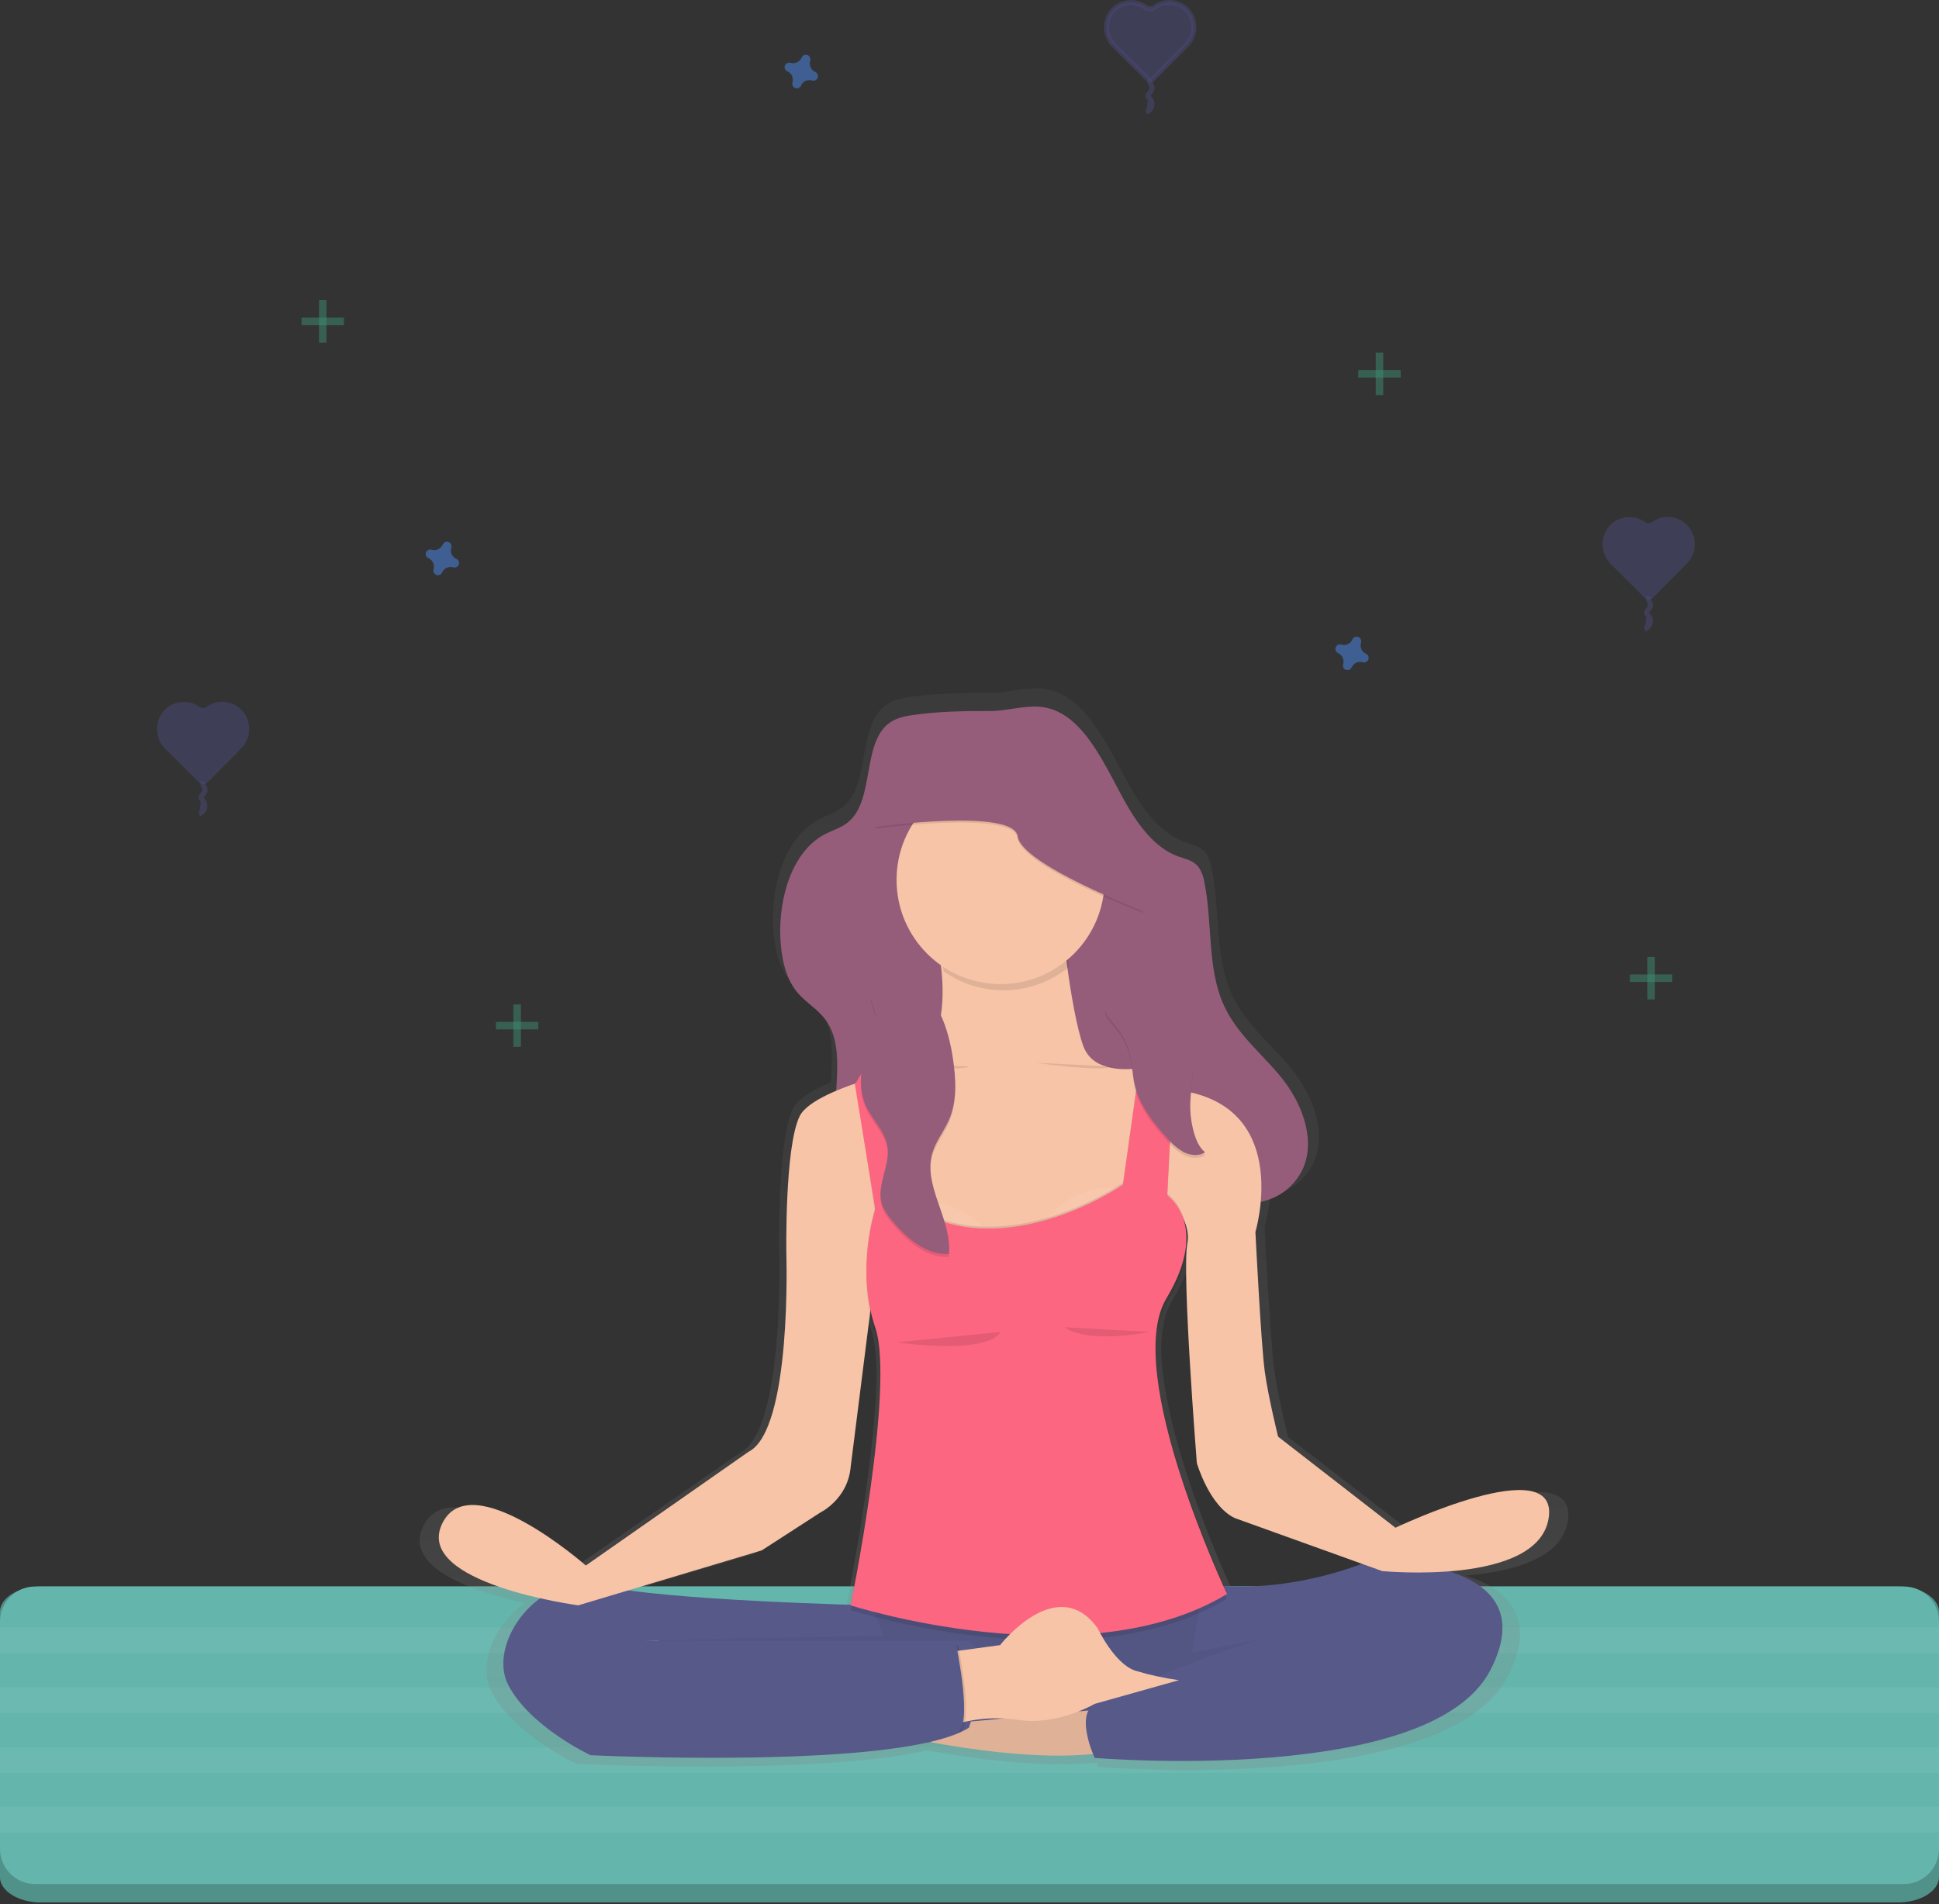 <svg width="391" height="384" viewBox="0 0 391 384" fill="none" xmlns="http://www.w3.org/2000/svg">
<rect x="0" y="0" width="391" height="384" fill="#333333" stroke="none"/>
<g clip-path="url(#clip0)">
<path d="M382.698 319.935H8.282C3.699 319.935 -0.015 322.246 -0.015 325.097V378.481C-0.015 381.332 3.699 383.644 8.282 383.644H382.698C387.281 383.644 391 381.332 391 378.481V325.097C391 322.246 387.281 319.935 382.698 319.935Z" fill="#64B6AC"/>
<path opacity="0.2" d="M382.698 319.935H8.282C3.699 319.935 -0.015 322.246 -0.015 325.097V378.481C-0.015 381.332 3.699 383.644 8.282 383.644H382.698C387.281 383.644 391 381.332 391 378.481V325.097C391 322.246 387.281 319.935 382.698 319.935Z" fill="black"/>
<path d="M383.919 319.935H7.081C3.17 319.935 0 323.112 0 327.031V372.831C0 376.75 3.17 379.927 7.081 379.927H383.919C387.83 379.927 391 376.75 391 372.831V327.031C391 323.112 387.83 319.935 383.919 319.935Z" fill="#64B6AC"/>
<path opacity="0.05" d="M391 328.209H0V333.381H391V328.209Z" fill="white"/>
<path opacity="0.05" d="M391 340.276H0V345.448H391V340.276Z" fill="white"/>
<path opacity="0.05" d="M391 352.343H0V357.515H391V352.343Z" fill="white"/>
<path opacity="0.05" d="M391 364.41H0V369.582H391V364.41Z" fill="white"/>
<g opacity="0.5">
<path opacity="0.5" d="M331.767 105.299C330.696 104.53 329.384 104.175 328.073 104.297C326.761 104.419 325.537 105.011 324.625 105.963C323.641 107.038 323.113 108.455 323.154 109.914C323.195 111.373 323.802 112.758 324.847 113.775L331.672 120.574C331.885 120.788 332.176 120.908 332.478 120.908C332.781 120.908 333.071 120.788 333.285 120.574L340.069 113.734C341.108 112.712 341.708 111.324 341.742 109.865C341.776 108.407 341.241 106.993 340.25 105.923C339.336 104.975 338.11 104.39 336.799 104.274C335.488 104.158 334.18 104.52 333.114 105.293C332.918 105.435 332.683 105.512 332.441 105.513C332.2 105.514 331.964 105.439 331.767 105.299V105.299Z" fill="#615EBF"/>
<g opacity="0.5">
<path d="M332.526 120.307C332.448 120.453 332.407 120.616 332.407 120.783C332.407 120.949 332.448 121.112 332.526 121.258C332.623 121.401 332.711 121.549 332.792 121.702C332.968 122.14 332.662 122.618 332.35 122.976C332.154 123.202 331.938 123.505 332.064 123.782C332.125 123.881 332.204 123.97 332.295 124.044C332.504 124.245 332.657 124.496 332.74 124.774C332.823 125.052 332.832 125.347 332.768 125.629C332.704 125.912 332.568 126.174 332.373 126.388C332.178 126.603 331.932 126.763 331.657 126.854" fill="#615EBF"/>
<path d="M332.526 120.307C332.448 120.453 332.407 120.616 332.407 120.783C332.407 120.949 332.448 121.112 332.526 121.258C332.623 121.401 332.711 121.549 332.792 121.702C332.968 122.14 332.662 122.618 332.35 122.976C332.154 123.202 331.938 123.505 332.064 123.782C332.125 123.881 332.204 123.97 332.295 124.044C332.504 124.245 332.657 124.496 332.74 124.774C332.823 125.052 332.832 125.347 332.768 125.629C332.704 125.912 332.568 126.174 332.373 126.388C332.178 126.603 331.932 126.763 331.657 126.854" stroke="#615EBF" stroke-miterlimit="10"/>
</g>
</g>
<g opacity="0.5">
<path opacity="0.5" d="M40.276 142.567C39.205 141.799 37.893 141.443 36.581 141.565C35.27 141.687 34.046 142.279 33.134 143.232C32.149 144.306 31.622 145.724 31.663 147.182C31.704 148.641 32.311 150.026 33.355 151.043L40.181 157.842C40.394 158.056 40.684 158.177 40.987 158.177C41.29 158.177 41.58 158.056 41.794 157.842L48.578 151.003C49.617 149.98 50.217 148.592 50.251 147.134C50.285 145.675 49.749 144.261 48.759 143.191C47.844 142.244 46.619 141.658 45.308 141.542C43.997 141.427 42.689 141.789 41.623 142.562C41.427 142.704 41.192 142.78 40.95 142.781C40.709 142.782 40.473 142.707 40.276 142.567Z" fill="#615EBF"/>
<g opacity="0.5">
<path d="M41.035 157.575C40.957 157.721 40.916 157.885 40.916 158.051C40.916 158.217 40.957 158.381 41.035 158.527C41.131 158.67 41.22 158.818 41.301 158.97C41.477 159.408 41.171 159.887 40.859 160.244C40.663 160.471 40.447 160.773 40.573 161.05C40.634 161.15 40.713 161.238 40.804 161.312C41.012 161.513 41.166 161.765 41.249 162.043C41.331 162.32 41.341 162.615 41.277 162.898C41.213 163.181 41.077 163.442 40.882 163.657C40.687 163.871 40.44 164.031 40.166 164.122" fill="#615EBF"/>
<path d="M41.035 157.575C40.957 157.721 40.916 157.885 40.916 158.051C40.916 158.217 40.957 158.381 41.035 158.527C41.131 158.67 41.22 158.818 41.301 158.97C41.477 159.408 41.171 159.887 40.859 160.244C40.663 160.471 40.447 160.773 40.573 161.05C40.634 161.15 40.713 161.238 40.804 161.312C41.012 161.513 41.166 161.765 41.249 162.043C41.331 162.32 41.341 162.615 41.277 162.898C41.213 163.181 41.077 163.442 40.882 163.657C40.687 163.871 40.44 164.031 40.166 164.122" stroke="#615EBF" stroke-miterlimit="10"/>
</g>
</g>
<g opacity="0.5">
<path opacity="0.5" d="M231.253 1.048L230.962 1.455C231.245 1.656 231.582 1.763 231.929 1.762C232.275 1.761 232.612 1.651 232.893 1.448L232.893 1.447C233.862 0.745 235.05 0.416 236.241 0.521C237.43 0.626 238.542 1.156 239.373 2.016C240.272 2.989 240.758 4.276 240.728 5.603C240.697 6.932 240.15 8.196 239.204 9.127L239.204 9.127L239.2 9.131L232.417 15.969C232.416 15.97 232.416 15.97 232.416 15.97C232.296 16.09 232.133 16.157 231.964 16.157C231.794 16.157 231.631 16.09 231.511 15.969L231.51 15.968L224.685 9.169L224.685 9.169L224.681 9.165C223.73 8.239 223.177 6.978 223.139 5.649C223.102 4.322 223.581 3.032 224.476 2.054C225.304 1.191 226.415 0.655 227.605 0.544C228.796 0.433 229.988 0.756 230.961 1.454L231.253 1.048Z" fill="#615EBF" stroke="#615EBF"/>
<g opacity="0.5">
<path d="M232.012 16.056C231.933 16.202 231.893 16.366 231.893 16.532C231.893 16.698 231.933 16.861 232.012 17.008C232.108 17.151 232.197 17.298 232.278 17.451C232.454 17.889 232.147 18.367 231.836 18.725C231.64 18.951 231.424 19.229 231.549 19.531C231.611 19.63 231.689 19.719 231.781 19.793C231.989 19.994 232.142 20.245 232.225 20.523C232.308 20.801 232.318 21.096 232.254 21.378C232.19 21.661 232.054 21.923 231.859 22.137C231.664 22.352 231.417 22.512 231.142 22.603" fill="#615EBF"/>
<path d="M232.012 16.056C231.933 16.202 231.893 16.366 231.893 16.532C231.893 16.698 231.933 16.861 232.012 17.008C232.108 17.151 232.197 17.298 232.278 17.451C232.454 17.889 232.147 18.367 231.836 18.725C231.64 18.951 231.424 19.229 231.549 19.531C231.611 19.63 231.689 19.719 231.781 19.793C231.989 19.994 232.142 20.245 232.225 20.523C232.308 20.801 232.318 21.096 232.254 21.378C232.19 21.661 232.054 21.923 231.859 22.137C231.664 22.352 231.417 22.512 231.142 22.603" stroke="#615EBF" stroke-miterlimit="10"/>
</g>
</g>
<g opacity="0.5">
<path opacity="0.5" d="M278.927 71.102H277.419V79.664H278.927V71.102Z" fill="#47E6B1"/>
<path opacity="0.5" d="M282.445 76.138V74.627H273.901V76.138H282.445Z" fill="#47E6B1"/>
</g>
<g opacity="0.5">
<path opacity="0.5" d="M105.037 202.549H103.53V211.111H105.037V202.549Z" fill="#47E6B1"/>
<path opacity="0.5" d="M108.556 207.585V206.074H100.012V207.585H108.556Z" fill="#47E6B1"/>
</g>
<g opacity="0.5">
<path opacity="0.5" d="M65.837 60.526H64.329V69.088H65.837V60.526Z" fill="#47E6B1"/>
<path opacity="0.5" d="M69.355 65.562V64.051H60.811V65.562H69.355Z" fill="#47E6B1"/>
</g>
<g opacity="0.5">
<path opacity="0.5" d="M333.707 192.98H332.199V201.542H333.707V192.98Z" fill="#47E6B1"/>
<path opacity="0.5" d="M337.225 198.017V196.506H328.681V198.017H337.225Z" fill="#47E6B1"/>
</g>
<path opacity="0.5" d="M275.454 131.845C275.043 131.659 274.715 131.329 274.53 130.917C274.344 130.505 274.316 130.04 274.449 129.609C274.474 129.543 274.488 129.473 274.489 129.402V129.402C274.508 129.198 274.459 128.993 274.349 128.82C274.239 128.647 274.075 128.515 273.882 128.445C273.69 128.375 273.48 128.372 273.285 128.435C273.09 128.497 272.921 128.623 272.805 128.793V128.793C272.766 128.85 272.732 128.91 272.705 128.974C272.519 129.386 272.19 129.715 271.779 129.9C271.368 130.086 270.904 130.115 270.473 129.981C270.407 129.96 270.337 129.947 270.267 129.941V129.941C270.069 129.928 269.871 129.98 269.704 130.089C269.537 130.198 269.409 130.358 269.34 130.545C269.271 130.733 269.265 130.937 269.321 131.129C269.378 131.32 269.495 131.488 269.654 131.608V131.608C269.711 131.648 269.771 131.682 269.835 131.709C270.247 131.894 270.576 132.224 270.761 132.636C270.946 133.048 270.975 133.513 270.84 133.945C270.82 134.012 270.806 134.081 270.8 134.151C270.787 134.351 270.839 134.549 270.948 134.716C271.056 134.884 271.216 135.011 271.403 135.081C271.59 135.15 271.794 135.156 271.986 135.1C272.177 135.043 272.344 134.926 272.464 134.766V134.766C272.505 134.71 272.539 134.649 272.564 134.584C272.746 134.168 273.075 133.833 273.487 133.643C273.899 133.452 274.366 133.42 274.801 133.552C274.866 133.573 274.933 133.587 275.002 133.592V133.592C275.201 133.605 275.398 133.553 275.565 133.444C275.732 133.336 275.86 133.175 275.929 132.988C275.998 132.801 276.004 132.596 275.948 132.404C275.891 132.213 275.774 132.045 275.615 131.925V131.925C275.564 131.892 275.51 131.865 275.454 131.845Z" fill="#4D8AF0"/>
<path opacity="0.5" d="M92.016 112.707C91.605 112.521 91.276 112.191 91.091 111.779C90.906 111.367 90.877 110.902 91.011 110.471C91.036 110.405 91.05 110.335 91.051 110.264V110.264C91.07 110.06 91.02 109.855 90.911 109.682C90.801 109.509 90.637 109.377 90.444 109.307C90.252 109.237 90.041 109.234 89.846 109.297C89.651 109.36 89.483 109.486 89.367 109.655V109.655C89.328 109.712 89.294 109.773 89.267 109.836C89.081 110.248 88.752 110.577 88.341 110.763C87.93 110.948 87.466 110.977 87.035 110.843C86.968 110.822 86.899 110.809 86.829 110.803V110.803C86.63 110.79 86.433 110.842 86.266 110.951C86.099 111.06 85.971 111.22 85.902 111.407C85.833 111.595 85.826 111.799 85.883 111.991C85.94 112.182 86.056 112.351 86.216 112.47C86.272 112.51 86.333 112.544 86.397 112.571C86.813 112.752 87.148 113.079 87.338 113.492C87.528 113.904 87.56 114.372 87.427 114.807C87.407 114.874 87.393 114.943 87.387 115.013C87.374 115.213 87.426 115.411 87.535 115.578C87.643 115.746 87.803 115.874 87.99 115.943C88.177 116.012 88.381 116.018 88.573 115.962C88.764 115.905 88.931 115.788 89.051 115.628V115.628C89.092 115.572 89.126 115.511 89.151 115.447C89.333 115.03 89.662 114.695 90.074 114.505C90.486 114.314 90.953 114.282 91.388 114.414C91.453 114.435 91.52 114.449 91.589 114.454C91.787 114.467 91.985 114.415 92.152 114.306C92.319 114.198 92.447 114.038 92.516 113.85C92.585 113.663 92.591 113.458 92.535 113.267C92.478 113.075 92.361 112.907 92.202 112.787V112.787C92.143 112.753 92.081 112.726 92.016 112.707V112.707Z" fill="#4D8AF0"/>
<path opacity="0.5" d="M164.386 14.499C163.975 14.313 163.647 13.983 163.462 13.572C163.276 13.16 163.248 12.695 163.381 12.263C163.406 12.197 163.42 12.127 163.421 12.057V12.057C163.44 11.852 163.391 11.648 163.281 11.474C163.171 11.301 163.007 11.169 162.814 11.1C162.622 11.03 162.412 11.026 162.217 11.089C162.022 11.152 161.853 11.278 161.737 11.447V11.447C161.698 11.504 161.664 11.565 161.637 11.629C161.456 12.045 161.128 12.38 160.717 12.57C160.306 12.76 159.839 12.793 159.406 12.661C159.339 12.64 159.269 12.627 159.199 12.621V12.621C159.001 12.608 158.803 12.66 158.636 12.769C158.469 12.878 158.341 13.038 158.272 13.225C158.203 13.413 158.197 13.617 158.253 13.809C158.31 14 158.427 14.168 158.586 14.288V14.288C158.643 14.328 158.703 14.362 158.767 14.389C159.183 14.569 159.518 14.897 159.708 15.31C159.898 15.722 159.93 16.19 159.798 16.625C159.777 16.692 159.763 16.761 159.757 16.831V16.831C159.744 17.03 159.796 17.229 159.905 17.396C160.014 17.564 160.173 17.691 160.36 17.76C160.547 17.829 160.752 17.836 160.943 17.779C161.134 17.723 161.301 17.606 161.421 17.446V17.446C161.462 17.39 161.496 17.329 161.521 17.264C161.704 16.848 162.032 16.513 162.444 16.323C162.856 16.132 163.324 16.1 163.758 16.232C163.823 16.253 163.89 16.267 163.959 16.272V16.272C164.158 16.285 164.355 16.233 164.522 16.124C164.69 16.015 164.817 15.855 164.886 15.668C164.955 15.48 164.962 15.276 164.905 15.084C164.848 14.893 164.732 14.725 164.572 14.605V14.605C164.515 14.562 164.452 14.526 164.386 14.499V14.499Z" fill="#4D8AF0"/>
<path d="M284.194 308.628L259.739 289.808C259.739 289.808 257.769 281.971 256.98 276.482C256.191 270.992 255.005 247.473 255.005 247.473C255.566 245.437 255.938 243.353 256.115 241.248C256.357 241.198 256.618 241.137 256.844 241.072C258.673 240.606 260.369 239.72 261.799 238.485C263.228 237.25 264.352 235.7 265.081 233.955C267.594 227.69 264.347 220.287 260.236 215.321C256.125 210.355 250.949 206.367 248.245 200.212C244.908 192.633 246.049 183.462 244.345 175.162C244.182 174 243.752 172.891 243.089 171.924C242.028 170.609 240.375 170.327 238.902 169.803C234.238 168.141 230.741 163.604 228.012 158.864C223.594 151.184 219.021 139.5 209.919 138.835C206.537 138.588 203.009 139.732 199.586 139.722C194.284 139.722 189.032 139.787 183.775 140.517C181.896 140.774 179.951 141.127 178.383 142.366C173 146.636 175.438 157.913 170.251 162.511C168.708 163.871 166.733 164.364 164.989 165.301C158.416 168.826 155.496 178.229 155.883 186.685C156.069 190.653 156.888 194.778 159.225 197.674C161.079 199.991 163.713 201.32 165.442 203.768C168.221 207.706 167.844 212.939 167.542 218.257C163.823 219.819 160.838 221.611 159.898 223.54C156.712 230.022 157.124 252.182 157.124 252.182C157.124 252.182 158.305 288.443 149.229 292.976L115.295 316.495C115.295 316.495 91.222 295.524 85.302 307.873C81.256 316.319 96.032 321.098 105.781 323.274C99.635 327.645 96.233 335.724 99.112 341.193C103.635 349.82 116.28 355.697 116.28 355.697C116.28 355.697 164.502 358.029 186.791 353.023H187.158C196.621 354.74 210.201 356.549 221.091 355.461C221.302 355.964 221.448 356.287 221.448 356.287C221.448 356.287 291.305 362.169 303.925 338.257C310.398 325.988 303.643 320.328 295.522 317.719C304.613 316.994 314.966 314.445 316.157 306.694C318.329 292.553 284.194 308.628 284.194 308.628ZM277.158 316.127C264.373 320.791 254 321.053 248.471 320.705C245.757 314.773 234.44 289.083 234.143 271.884C234.218 268.046 234.897 264.692 236.43 262.174C239.716 256.75 240.691 252.494 240.581 249.266C240.581 249.029 240.581 248.792 240.581 248.561C240.597 247.574 240.503 246.59 240.299 245.624C240.84 246.954 241 248.409 240.762 249.825C239.581 255.898 242.737 295.297 242.737 295.297C242.737 295.297 245.3 304.121 250.627 306.664L277.158 316.127ZM151.978 313.332L164.25 305.491C164.25 305.491 169.975 302.746 170.568 296.083L174.613 264.239C174.887 265.603 175.248 266.949 175.694 268.268C176.408 270.358 176.699 273.42 176.759 277.066C176.604 294.839 170.568 324.326 170.568 324.326H170.638C170.638 324.412 170.608 324.483 170.598 324.538L170.171 324.563C160.245 324.261 137.112 323.395 124.165 321.597L151.978 313.332ZM130.578 331.891V331.951H127.563L130.578 331.891Z" fill="url(#paint0_linear)"/>
<path d="M227.071 162.062C229.705 166.686 233.102 171.128 237.625 172.724C239.048 173.228 240.641 173.515 241.646 174.799C242.29 175.743 242.708 176.824 242.867 177.957C244.511 186.045 243.41 194.985 246.637 202.383C249.25 208.371 254.25 212.269 258.226 217.099C262.201 221.929 265.317 229.151 262.91 235.255C262.209 236.951 261.125 238.46 259.742 239.665C258.36 240.869 256.717 241.735 254.944 242.195C251.617 243.101 248.144 242.723 244.767 242.124C240.314 241.333 235.781 240.11 232.072 237.088C225.654 231.86 222.94 222.483 219.583 214.138C218.005 210.229 215.909 206.135 212.442 204.74C208.471 203.138 204.003 205.813 201.425 209.736C198.847 213.659 197.706 218.59 196.455 223.334C195.048 228.692 193.269 234.252 189.565 237.758C187.96 239.326 185.937 240.394 183.739 240.834C181.541 241.274 179.264 241.066 177.181 240.236C173.06 238.518 169.804 234.162 168.854 229.11C167.396 221.329 170.894 211.987 166.597 205.833C164.929 203.451 162.381 202.151 160.591 199.895C158.355 197.07 157.541 193.046 157.365 189.183C156.988 180.933 159.807 171.742 166.165 168.328C167.864 167.416 169.758 166.938 171.251 165.608C176.277 161.131 173.905 150.137 179.106 145.966C180.614 144.753 182.504 144.415 184.323 144.158C189.419 143.453 194.48 143.373 199.601 143.388C202.913 143.388 206.325 142.28 209.592 142.522C218.387 143.181 222.805 154.573 227.071 162.062Z" fill="#965D7B"/>
<path d="M132.729 328.793L134.654 351.643L269.287 350.837L266.719 325.893L221.201 320.584L141.383 325.414L132.729 328.793Z" fill="#575988"/>
<path opacity="0.05" d="M132.729 328.793L134.654 351.643L269.287 350.837L266.719 325.893L221.201 320.584L141.383 325.414L132.729 328.793Z" fill="black"/>
<path d="M221.317 344.758L176.498 348.964C176.498 348.964 207.205 356.8 225.132 352.993L221.317 344.758Z" fill="#F7C4A7"/>
<path opacity="0.1" d="M221.317 344.758L176.498 348.964C176.498 348.964 207.205 356.8 225.132 352.993L221.317 344.758Z" fill="black"/>
<path d="M187.178 183.834C187.178 183.834 195.952 206.961 182.981 217.28C170.01 227.599 180.694 256.462 180.694 256.462L230.665 254.166C230.665 254.166 235.62 221.677 232.952 214.797C232.952 214.797 221.126 218.237 218.458 210.975C215.789 203.712 213.879 183.834 213.879 183.834H187.178Z" fill="#F7C4A7"/>
<path d="M175.734 323.737C175.734 323.737 133.584 322.78 121.19 319.708C108.797 316.636 98.112 331.382 102.5 339.813C106.887 348.244 119.084 353.955 119.084 353.955C119.084 353.955 181.835 357.012 195.375 348.415C195.375 348.415 200.526 333.699 195.375 330.833H129.96L178.207 329.876L175.734 323.737Z" fill="#575988"/>
<path d="M242.677 319.34C242.677 319.34 256.794 322.397 276.243 314.752C276.243 314.752 312.675 313.609 300.467 336.912C288.26 360.215 220.744 354.499 220.744 354.499C220.744 354.499 216.724 345.897 220.744 343.605C224.765 341.314 259.653 326.593 270.524 327.358L240.37 333.281L242.677 319.34Z" fill="#575988"/>
<path opacity="0.1" d="M215.608 194.959C214.879 189.515 214.452 185.078 214.452 185.078H187.75C188.984 188.583 189.839 192.209 190.303 195.896C194.047 198.523 198.545 199.853 203.112 199.684C207.68 199.515 212.067 197.856 215.608 194.959V194.959Z" fill="black"/>
<path d="M201.767 198.454C213.353 198.454 222.744 189.043 222.744 177.433C222.744 165.823 213.353 156.412 201.767 156.412C190.182 156.412 180.79 165.823 180.79 177.433C180.79 189.043 190.182 198.454 201.767 198.454Z" fill="#F7C4A7"/>
<path d="M189.464 214.032C189.464 214.032 164.29 218.811 161.24 225.112C158.189 231.412 158.571 253.018 158.571 253.018C158.571 253.018 159.712 288.372 150.942 292.769L118.134 315.704C118.134 315.704 94.87 295.257 89.146 307.294C83.421 319.33 116.611 323.732 116.611 323.732L153.611 312.652L165.436 305.007C165.436 305.007 170.964 302.333 171.537 295.831L176.498 256.462L196.334 250.726H228.373L232.665 238.448C232.665 238.448 240.58 244.803 239.435 250.726C238.289 256.649 241.344 295.045 241.344 295.045C241.344 295.045 243.822 303.642 248.973 306.125L278.726 316.827C278.726 316.827 310.192 319.884 312.292 306.125C314.393 292.366 281.394 308.084 281.394 308.084L257.728 289.717C257.728 289.717 255.823 282.072 255.059 276.718C254.296 271.365 253.155 248.435 253.155 248.435C253.155 248.435 260.402 224.351 239.419 220.151L212.336 211.74L189.464 214.032Z" fill="#F7C4A7"/>
<path opacity="0.1" d="M172.588 218.907L176.498 244.803C176.498 244.803 172.477 256.845 176.498 268.696C180.518 280.546 171.537 324.704 171.537 324.704C171.537 324.704 218.648 339.813 247.426 322.408C247.426 322.408 226.257 277.685 235.218 262.778C244.179 247.871 235.369 242.039 235.369 242.039L236.746 214.616L230.263 212.702L226.448 239.843C226.448 239.843 200.129 258.19 180.674 242.139L176.478 212.702L172.588 218.907Z" fill="black"/>
<path opacity="0.07" d="M199.797 249.663C197.758 246.401 194.58 244.016 190.882 242.974C187.184 241.932 183.232 242.308 179.795 244.028C186.183 248.838 193.229 250.122 199.797 249.663Z" fill="white"/>
<path opacity="0.07" d="M210.607 246.818C212.642 243.556 215.816 241.171 219.511 240.129C223.206 239.087 227.156 239.462 230.589 241.182C224.217 245.972 217.176 247.251 210.607 246.818Z" fill="white"/>
<path opacity="0.1" d="M172.588 218.907L176.498 243.464C176.498 243.464 172.477 255.506 176.498 267.356C180.518 279.206 171.537 323.354 171.537 323.354C171.537 323.354 218.648 338.463 247.426 321.063C247.426 321.063 226.257 276.341 235.218 261.433C244.179 246.526 235.369 240.694 235.369 240.694L236.746 213.266L230.263 211.358L226.448 238.498C226.448 238.498 200.129 256.845 180.674 240.79L176.478 211.358L172.588 218.907Z" fill="black"/>
<path d="M172.397 218.715L176.498 243.847C176.498 243.847 172.477 255.888 176.498 267.739C180.518 279.589 171.537 323.737 171.537 323.737C171.537 323.737 218.648 338.846 247.426 321.446C247.426 321.446 226.257 276.718 235.218 261.811C244.179 246.904 235.369 241.077 235.369 241.077L236.746 213.649L230.263 211.74L226.448 238.881C226.448 238.881 200.129 257.228 180.674 241.172L176.478 211.74L172.397 218.715Z" fill="#FC6681"/>
<path d="M191.756 333.1L201.671 331.755C201.671 331.755 213.115 317.039 221.317 328.315C221.317 328.315 224.749 335.577 228.946 336.912C231.815 337.783 234.75 338.423 237.721 338.826L220.744 343.605C220.744 343.605 213.306 348.002 205.486 346.854C200.883 346.148 196.178 346.542 191.756 348.002V333.1Z" fill="#F7C4A7"/>
<path opacity="0.1" d="M180.79 270.7C180.79 270.7 198.716 273.374 201.767 268.6Z" fill="black"/>
<path opacity="0.1" d="M214.739 267.643C214.739 267.643 218.171 271.083 231.901 268.6Z" fill="black"/>
<path opacity="0.1" d="M179.83 214.319C179.83 214.319 192.992 216.233 195.47 215.084Z" fill="black"/>
<path opacity="0.1" d="M208.823 214.319C208.823 214.319 221.986 216.233 224.463 215.084Z" fill="black"/>
<path opacity="0.1" d="M193.183 331.669C193.183 331.669 196.812 348.793 193.183 349.397C189.555 350.001 184.413 346.577 184.413 346.194C184.413 345.811 186.7 334.918 186.7 334.918L193.183 331.669Z" fill="black"/>
<path d="M192.806 331.669C192.806 331.669 196.43 348.793 192.806 349.397C189.183 350.001 184.031 346.577 184.031 346.194C184.031 345.811 186.318 334.918 186.318 334.918L192.806 331.669Z" fill="#575988"/>
<path opacity="0.1" d="M175.101 211.811C173.498 215.533 172.93 219.924 174.628 223.601C175.925 226.406 178.463 228.677 178.951 231.729C179.564 235.562 176.729 239.45 177.79 243.182C178.192 244.607 179.131 245.816 180.086 246.949C182.991 250.389 186.851 253.723 191.334 253.456C192.048 246.516 186.057 239.782 188.017 233.089C188.721 230.692 190.369 228.697 191.364 226.411C193.018 222.619 192.781 218.287 192.183 214.193C191.314 208.25 189.113 200.968 183.232 198.188C180.534 196.908 176.699 196.813 175.739 200.288C175.211 202.141 176.443 203.884 176.609 205.697C176.815 207.998 175.99 209.746 175.101 211.811Z" fill="black"/>
<path d="M175.101 211.242C173.498 214.963 172.93 219.35 174.628 223.032C175.925 225.832 178.463 228.108 178.951 231.155C179.564 234.988 176.729 238.876 177.79 242.608C178.192 244.033 179.131 245.247 180.086 246.38C182.991 249.814 186.851 253.149 191.334 252.882C192.048 245.942 186.057 239.208 188.017 232.515C188.721 230.118 190.369 228.123 191.364 225.837C193.018 222.044 192.781 217.713 192.183 213.619C191.314 207.676 189.113 200.393 183.232 197.613C180.534 196.334 176.699 196.244 175.739 199.714C175.211 201.567 176.443 203.309 176.609 205.123C176.815 207.424 175.99 209.172 175.101 211.242Z" fill="#965D7B"/>
<path opacity="0.1" d="M176.593 167.114C176.593 167.114 204.436 163.291 205.2 169.023C205.964 174.754 230.569 184.131 230.569 184.131L224.463 169.023L213.211 150.293C213.211 150.293 192.605 148.782 191.66 150.293C190.716 151.804 179.83 156.79 179.83 156.79L176.593 167.114Z" fill="black"/>
<path d="M176.593 166.731C176.593 166.731 204.436 162.909 205.2 168.64C205.964 174.371 230.569 183.749 230.569 183.749L224.463 168.64L213.211 149.91C213.211 149.91 192.605 148.399 191.66 149.91C190.716 151.421 179.83 156.407 179.83 156.407L176.593 166.731Z" fill="#965D7B"/>
<path opacity="0.1" d="M225.061 207.57C226.415 209.195 227.372 211.115 227.855 213.176C228.318 215.15 228.358 217.205 228.775 219.179C229.71 223.384 232.489 226.92 235.384 230.103C236.324 231.256 237.471 232.223 238.766 232.953C240.093 233.608 241.782 233.744 243.008 232.953C241.842 231.991 241.209 230.526 240.792 229.075C240.204 227.046 239.942 224.937 240.018 222.825C240.143 219.3 241.174 215.578 239.711 212.365C238.867 210.506 237.294 209.096 235.691 207.832C234.575 206.928 233.373 206.136 232.102 205.47C229.73 204.287 227.016 203.768 224.398 203.506C220.99 203.159 223.971 206.281 225.061 207.57Z" fill="black"/>
<path d="M225.061 207.001C226.417 208.623 227.374 210.541 227.855 212.602C228.318 214.576 228.358 216.631 228.775 218.605C229.71 222.81 232.489 226.346 235.384 229.528C236.324 230.682 237.471 231.649 238.766 232.379C240.093 233.034 241.782 233.17 243.008 232.379C241.842 231.417 241.209 229.957 240.792 228.501C240.204 226.472 239.942 224.362 240.018 222.251C240.143 218.726 241.174 215.004 239.711 211.791C238.867 209.937 237.294 208.527 235.691 207.258C234.577 206.35 233.375 205.557 232.102 204.891C229.73 203.707 227.016 203.189 224.398 202.927C220.99 202.584 223.971 205.707 225.061 207.001Z" fill="#965D7B"/>
</g>
<defs>
<linearGradient id="paint0_linear" x1="200.436" y1="356.896" x2="200.436" y2="138.825" gradientUnits="userSpaceOnUse">
<stop stop-color="#808080" stop-opacity="0.25"/>
<stop offset="0.54" stop-color="#808080" stop-opacity="0.12"/>
<stop offset="1" stop-color="#808080" stop-opacity="0.1"/>
</linearGradient>
<clipPath id="clip0">
<rect width="391" height="383.669" fill="white"/>
</clipPath>
</defs>
</svg>
